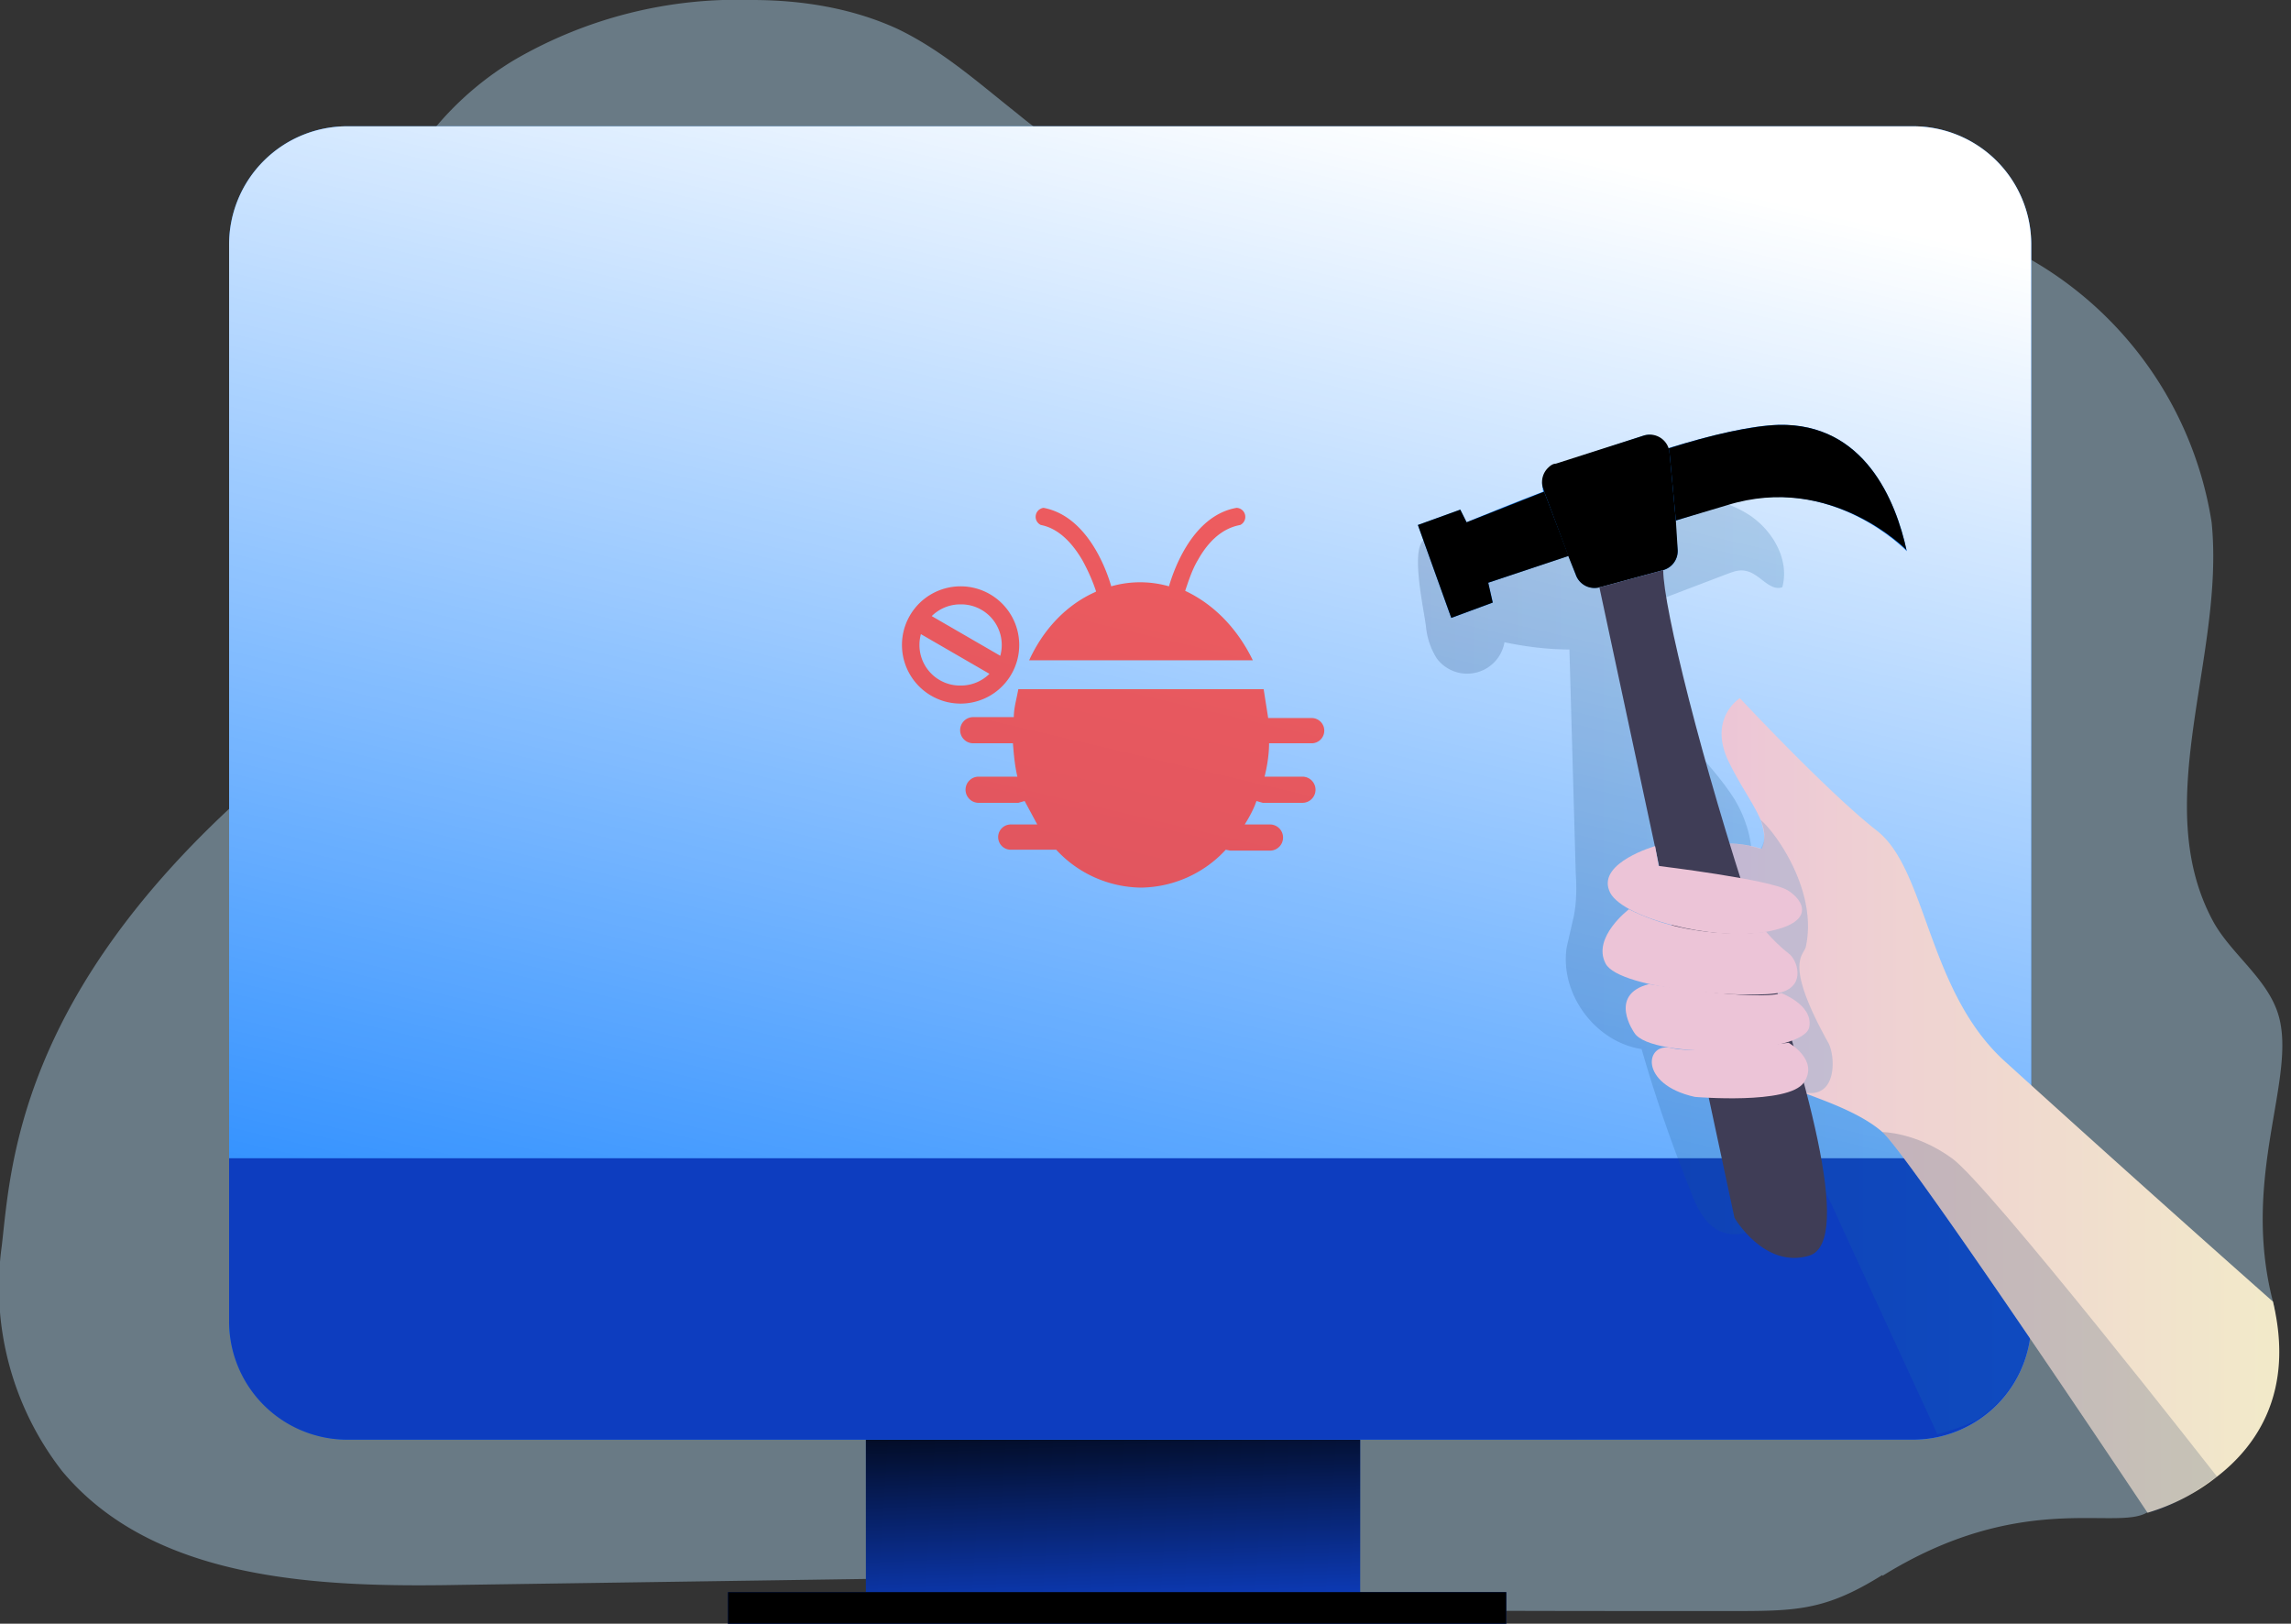 <svg width="254" height="180" fill="none" xmlns="http://www.w3.org/2000/svg"><rect width="100%" height="100%" fill="#333333" stroke="none"/><path opacity=".4" d="M208.7 174.6c-6.4 4-9.6 4-17 4-17 0-34 0-51-.2l3.5-1.3c.2-2-2.5-2.7-4.4-2.7L51 175.7c-15.9.3-34-.5-44.1-12.6a33.2 33.2 0 01-6.7-25c1-8.7 1.8-27.8 27.7-50.7 8.5-7.6 18 2.5 20.2-8.8 3.3-16.8-9.5-33.5-6.6-50.3 1.6-9 7.7-17 15.6-21.7A49.2 49.2 0 0183.4 0c5.5 0 11.1.9 16.1 3.2 5 2.4 9 6 13.3 9.4a61 61 0 0020.7 11.2c15.3 4.3 31.4-.3 47.2-2 13.6-1.6 28-1 40.3 4.9a40.9 40.9 0 0124.2 31.2c1.5 14.9-7 31.1.2 44.3 2 3.6 6 6.3 7.2 10.3 2.1 7-4.2 17.9-.6 31.8 2 8.1-5.9 19-14 23.4-3.5 2-14-2.5-29.3 7z" fill="#BAE5FF"/><path d="M150.8 158.1H96v21.4h54.8v-21.4z" fill="#0D3DBF"/><path d="M150.8 158.1H96v21.4h54.8v-21.4z" fill="url(#paint0_linear)"/><path d="M225.2 27.1v119.3a13.1 13.1 0 01-13.2 13.2H38.6a13.2 13.2 0 01-13.2-13.2V27.1A13.1 13.1 0 0138.6 14H212A13.1 13.1 0 01225.2 27z" fill="#1280FF"/><path d="M225.2 27.1v119.3a13.1 13.1 0 01-13.2 13.2H38.6a13.2 13.2 0 01-13.2-13.2V27.1A13.1 13.1 0 0138.6 14H212A13.1 13.1 0 01225.2 27z" fill="url(#paint1_linear)"/><path d="M225.2 128.4v18a13.1 13.1 0 01-13.2 13.2H38.6a13.1 13.1 0 01-13.2-13.2v-18h199.8z" fill="#0D3DBF"/><path opacity=".2" d="M225.2 145.4v1a13.1 13.1 0 01-6.2 11.1c-1.3.6-2.7 1.1-4.2 1.5l-10.7-23.2a64.3 64.3 0 00-3.8-7.4c-1.2-2-2.8-3.8-4.5-5.3l-.3 5.3-.3 4.7c0 1 0 2-.6 2.7-1 1.4-3.3 1.3-4.7.2-1.3-1-2-2.7-2.6-4.3a161 161 0 01-5.3-15.4c-5.2-.8-9.1-6.2-8.3-11.3l.8-3.5c.3-1.6.3-3.2.2-4.7L174 72c-2.4 0-4.8-.3-7.2-.8a4.2 4.2 0 01-7.5 1.8 8 8 0 01-1.2-3.5c-.2-1.8-1.7-8.3-.3-9.6 1.3-1.2 6 .2 7.9-.2 2.5-.6 4.9-1.8 7.3-2.7 4-1.5 8.2-2.2 12.4-2.1 3 0 6.2.6 8.7 2.3 2.6 1.8 4.3 5 3.5 7.9-1.4.5-2.5-1.5-4-1.8-.8-.2-1.5.1-2.3.4l-8.4 3.2c-.6.2-1.1.4-1.4 1-.3.4-.3 1-.2 1.6.6 3.9 2.2 7.6 4.5 10.8 2 2.9 4.6 5.3 6.5 8.3 1.8 3 2.7 7 1 10l-.4.7c0 .5.4 1 .8 1.2a90.6 90.6 0 0122.6 27.9c3.2 5.5 6 11.3 8.9 17z" fill="url(#paint2_linear)"/><path d="M245.8 163.7a22.8 22.8 0 01-7.7 4s-26.2-39.3-29.4-42.2c-2.5-2.2-6.8-3.6-9.1-4.5-.5-.1-1-.3-1.4-.6-.9-.9-4.7-14.5-7.3-18.5-2.8-4.4-2.8-6.6-1.8-7.6.6-.5 1.3-.8 2-.8a13 13 0 014.2.6c.5-1 .3-2-.1-3.2-.8-1.9-2.4-4-3.7-6.8-2-4.6 1.4-6.7 1.4-6.7s9.7 10.4 15.2 14.7c5.5 4.3 5.6 17.6 14 25.4a3308 3308 0 0029.9 26.8c2.4 10-1.8 16-6.2 19.4z" fill="url(#paint3_linear)"/><path opacity=".2" d="M202.7 115.6c.8 1.4 1.1 6.6-3.1 5.4-1.3-.4-2.8-.3-4.1-.6-.4 0-.9-.3-1.2-.5-.8-.6-1-1.8-1.1-2.8-.8-4.2-3.2-8-4-12.3-.4-1.8-.5-3.8-1.5-5.4-.6-1-1.6-2-1.1-3.1.2-.5.6-.9 1-1.1l1.5-1h.3l1.3-.5.5-.2a13 13 0 014 .6c.6-1 .5-2 0-3.2 1.5 1.2 6.4 7.8 5 14.1-.3 1-2.4 1.8 2.5 10.6z" fill="url(#paint4_linear)"/><path d="M167 176.5H80.7v3.5H167v-3.5z" fill="#0D3DBF"/><path d="M167 176.5H80.7v3.5H167v-3.5z" fill="url(#paint5_linear)"/><path d="M157.2 58.2l4.7-1.7.7 1.4s25-10.6 34.6-10.8c9.5-.2 13 8.4 14.2 14 0 0-8.3-8.7-19.9-5.2-11.5 3.6-26.5 8.7-26.5 8.7l.5 2.2-4.6 1.7-3.7-10.3z" fill="#1280FF"/><path d="M171 54.2l3.7 9.5a2.2 2.2 0 002.6 1.4l7.1-1.9A2.2 2.2 0 00186 61l-1-10.7a2.2 2.2 0 00-2.8-2l-9.7 3.2a2.2 2.2 0 00-1.4 2.8z" fill="#1280FF"/><path d="M174 61.6l-9 3 .5 2.2-4.6 1.7-3.7-10.3 4.7-1.7.7 1.4 8.6-3.4 2.7 7.1z" fill="url(#paint6_linear)"/><path d="M211.4 61s-8.3-8.6-19.9-5l-5.7 1.7-.7-7.5-.1-.5c4.7-1.5 9.2-2.5 12.2-2.6 9.5-.2 13 8.4 14.2 14z" fill="url(#paint7_linear)"/><path d="M184.4 63.2l-7 1.9a2.2 2.2 0 01-2.7-1.4l-.8-2-2.7-7.2-.1-.3a2.2 2.2 0 01.6-2.4c.2-.2.5-.4.8-.4l9.7-3.1a2.2 2.2 0 012.9 1.9l.7 7.5.2 3.2a2.2 2.2 0 01-1.6 2.3z" fill="url(#paint8_linear)"/><path d="M177.3 65l15 70s3.3 5.7 8.3 4.2c5-1.6-.5-20.2-6.2-37.4s-10-34.5-10-38.6l-7 1.9z" fill="#3F3D56"/><path d="M183.5 93.8s-6.3 1.8-5.1 4.9c1 3 11.7 5.7 17.4 4.6 5.6-1 4.2-3.5 2.4-4.6-1.9-1.2-14.3-2.7-14.3-2.7l-.4-2.2z" fill="url(#paint9_linear)"/><path d="M180.6 100.8s-4.1 3.1-2.6 6c1.5 3 16.7 4 19.5 3.2 2.8-.8 1.7-3.7.8-4.3-.9-.7-1.7-1.5-2.5-2.4 0 0-7.9 1.2-15.2-2.5z" fill="url(#paint10_linear)"/><path d="M181.2 114.5s-3-4.2 1.6-5.4c0 0 11.8 1.9 14.7 1 0 0 3.5 1.3 3.1 3.7-.4 3.2-17.6 3.7-19.4.7z" fill="url(#paint11_linear)"/><path d="M187.9 121.6s10.4.9 12.1-1.6c1.7-2.5-1.7-4.4-1.7-4.4s-9.9 1.3-12.9.6c-3-.8-3.8 4 2.5 5.4z" fill="url(#paint12_linear)"/><path opacity=".8" d="M121.5 65.6v-.1c-.4-1.2-.9-2.3-1.5-3.4-1-1.7-2.5-3.5-4.6-3.9a1 1 0 01.3-1.9c5.3 1 7.3 8 7.5 8.7 2.1-.6 4.3-.6 6.4 0 .3-1 2.3-7.8 7.5-8.7a1 1 0 01.4 1.9c-2.2.4-3.7 2.1-4.7 3.9-.6 1-1 2.2-1.4 3.4 3.2 1.5 5.8 4.2 7.5 7.7h-24.8c1.6-3.5 4.2-6.2 7.4-7.6zM140.7 82.4c0 1.2-.2 2.5-.5 3.7h4.2a1.4 1.4 0 110 2.9H140l-.7-.2c-.3.9-.8 1.8-1.3 2.6h2.8a1.4 1.4 0 110 2.9h-4.4l-.5-.1a13 13 0 01-9.4 4.2 13 13 0 01-9.4-4.2h-5a1.4 1.4 0 01-1.3-.8 1.4 1.4 0 011.3-2h2.9l-1.4-2.6-.7.2h-4.4a1.4 1.4 0 110-2.9h4.3c-.3-1.2-.4-2.5-.5-3.7h-4.4a1.4 1.4 0 110-2.9h4.5c0-1 .3-2 .5-3.1h27.2l.5 3.2h4.8a1.4 1.4 0 011 2.4 1.4 1.4 0 01-1 .4h-4.5-.2zM106.5 65a6.5 6.5 0 100 13 6.5 6.5 0 000-13zm0 2a4.5 4.5 0 014.4 5.7l-7.6-4.4a4.5 4.5 0 013.2-1.3zm0 9a4.5 4.5 0 01-4.4-5.7l7.6 4.4a4.5 4.5 0 01-3.2 1.3z" fill="#FA3D38"/><path opacity=".2" d="M245.8 163.7l-2.8 1.9c-1.7 1-3.9 2.2-4.9 2.1 0 0-26.2-39.3-29.4-42.2 0 0 3.7 0 7.7 2.9 4 2.8 29.4 35.3 29.4 35.3z" fill="url(#paint13_linear)"/><defs><linearGradient id="paint0_linear" x1="122.8" y1="153.3" x2="123.8" y2="179.1" gradientUnits="userSpaceOnUse"><stop/><stop offset="1" stop-opacity="0"/></linearGradient><linearGradient id="paint1_linear" x1="111" y1="174.6" x2="153.9" y2="-7.1" gradientUnits="userSpaceOnUse"><stop stop-color="#fff" stop-opacity="0"/><stop offset=".9" stop-color="#fff"/></linearGradient><linearGradient id="paint2_linear" x1="157.2" y1="107" x2="225.2" y2="107" gradientUnits="userSpaceOnUse"><stop stop-color="#183866"/><stop offset="1" stop-color="#1A7FC1"/></linearGradient><linearGradient id="paint3_linear" x1="188.5" y1="122.5" x2="252.7" y2="122.5" gradientUnits="userSpaceOnUse"><stop stop-color="#ECC4D7"/><stop offset=".4" stop-color="#EFD4D1"/><stop offset="1" stop-color="#F2EAC9"/></linearGradient><linearGradient id="paint4_linear" x1="11501.7" y1="10421.1" x2="8372.8" y2="10656.2" gradientUnits="userSpaceOnUse"><stop stop-color="#183866"/><stop offset="1" stop-color="#1A7FC1"/></linearGradient><linearGradient id="paint5_linear" x1="34771.9" y1="2109.8" x2="34771.9" y2="2275.3" gradientUnits="userSpaceOnUse"><stop/><stop offset="1" stop-opacity="0"/></linearGradient><linearGradient id="paint6_linear" x1="8959.4" y1="2868.1" x2="9872.4" y2="2868.1" gradientUnits="userSpaceOnUse"><stop/><stop offset="1" stop-opacity="0"/></linearGradient><linearGradient id="paint7_linear" x1="15774" y1="2492.1" x2="18047.6" y2="2492.1" gradientUnits="userSpaceOnUse"><stop/><stop offset="1" stop-opacity="0"/></linearGradient><linearGradient id="paint8_linear" x1="8595.9" y1="2743.4" x2="9790.4" y2="3688.6" gradientUnits="userSpaceOnUse"><stop/><stop offset="1" stop-opacity="0"/></linearGradient><linearGradient id="paint9_linear" x1="12708.7" y1="3212.2" x2="14223.4" y2="3212.2" gradientUnits="userSpaceOnUse"><stop stop-color="#ECC4D7"/><stop offset=".4" stop-color="#EFD4D1"/><stop offset="1" stop-color="#F2EAC9"/></linearGradient><linearGradient id="paint10_linear" x1="13476" y1="3267.2" x2="13472.4" y2="3527.9" gradientUnits="userSpaceOnUse"><stop stop-color="#ECC4D7"/><stop offset=".4" stop-color="#EFD4D1"/><stop offset="1" stop-color="#F2EAC9"/></linearGradient><linearGradient id="paint11_linear" x1="12844.1" y1="2766.4" x2="12844.1" y2="2883.5" gradientUnits="userSpaceOnUse"><stop stop-color="#ECC4D7"/><stop offset=".4" stop-color="#EFD4D1"/><stop offset="1" stop-color="#F2EAC9"/></linearGradient><linearGradient id="paint12_linear" x1="11014.2" y1="2389.5" x2="11016.1" y2="2533" gradientUnits="userSpaceOnUse"><stop stop-color="#ECC4D7"/><stop offset=".4" stop-color="#EFD4D1"/><stop offset="1" stop-color="#F2EAC9"/></linearGradient><linearGradient id="paint13_linear" x1="25431.9" y1="20252.2" x2="29916.5" y2="20252.2" gradientUnits="userSpaceOnUse"><stop stop-color="#183866"/><stop offset="1" stop-color="#1A7FC1"/></linearGradient></defs></svg>